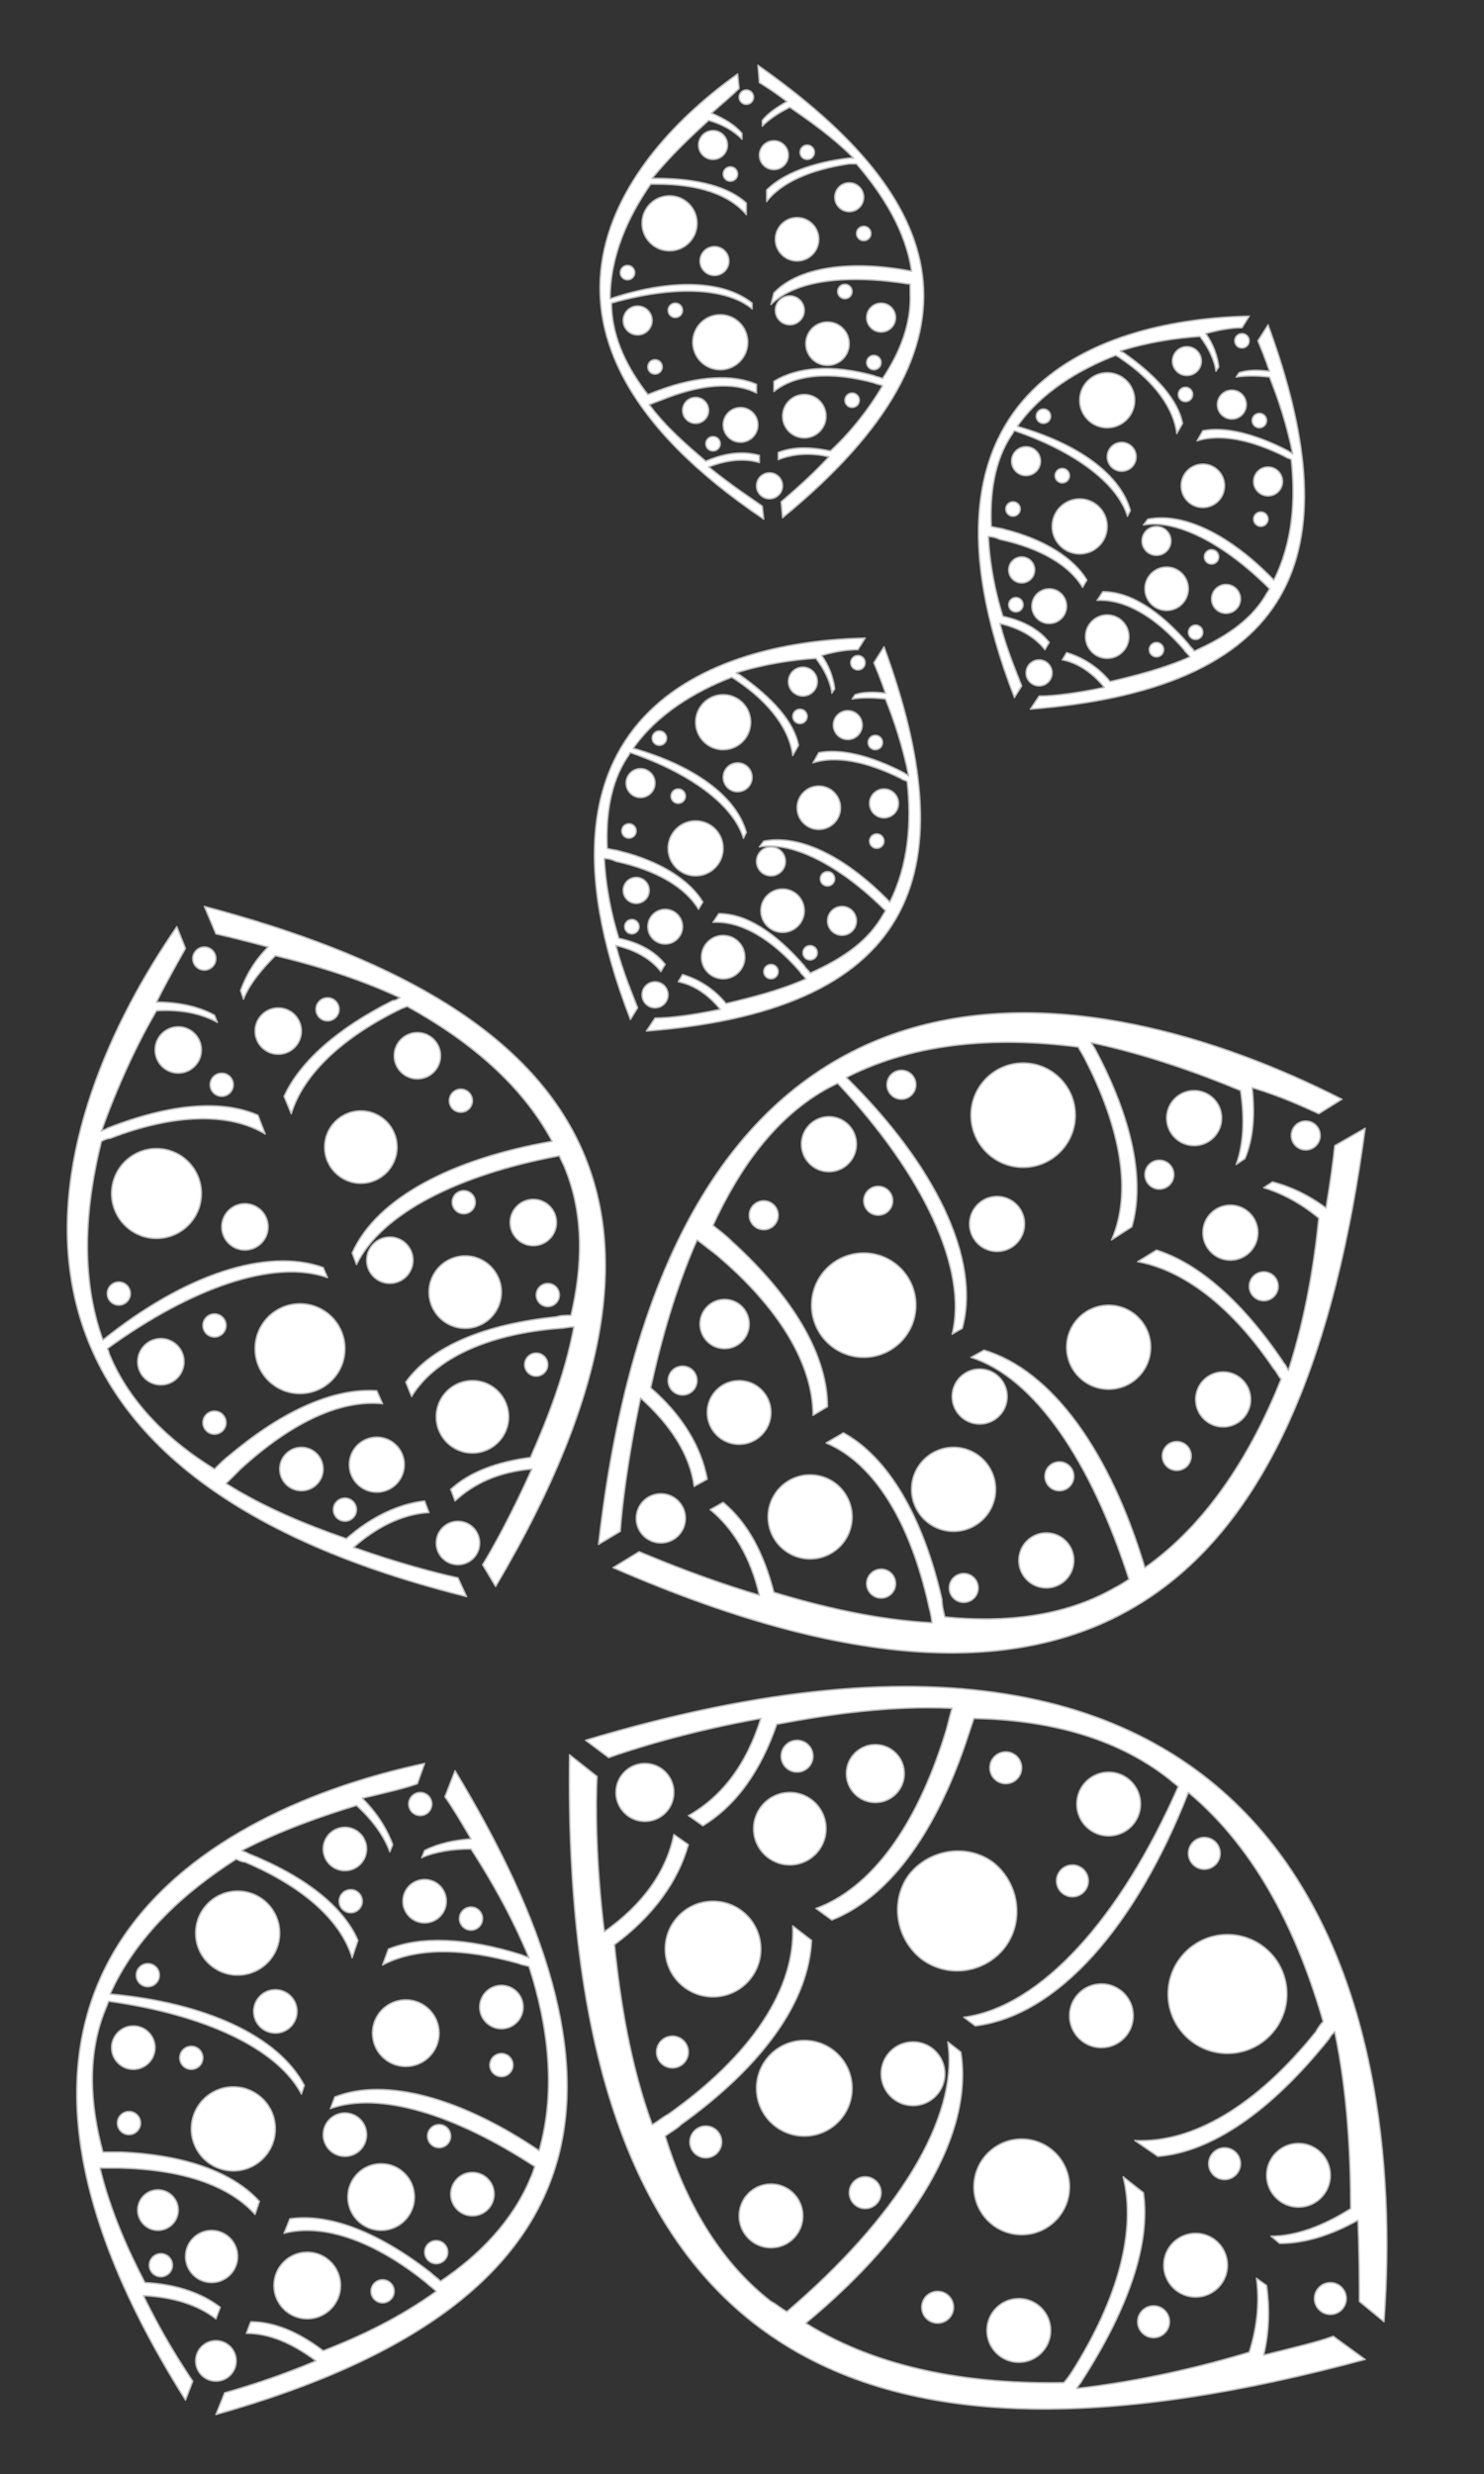 <?xml version="1.0" encoding="utf-8"?>
<!-- Generator: Adobe Illustrator 19.1.0, SVG Export Plug-In . SVG Version: 6.00 Build 0)  -->
<!DOCTYPE svg PUBLIC "-//W3C//DTD SVG 1.1//EN" "http://www.w3.org/Graphics/SVG/1.1/DTD/svg11.dtd">
<svg version="1.1" id="Layer_1" xmlns="http://www.w3.org/2000/svg" xmlns:xlink="http://www.w3.org/1999/xlink" x="0px" y="0px"
	 viewBox="-488 239.4 102.4 170.6" style="enable-background:new -488 239.4 102.4 170.6;" xml:space="preserve">
<rect x="-488" y="239.4" width="102.4" height="170.6" fill="#333333" stroke="none"/>
<style type="text/css">
	.st0{fill:#FFFFFF;stroke:#BABABA;stroke-width:0.1;stroke-linecap:round;stroke-linejoin:round;stroke-miterlimit:10;}
</style>
<g id="SPLINE_1616_">
	<circle class="st0" cx="-433.5" cy="260.8" r="1"/>
</g>
<g id="SPLINE_1615_">
	<circle class="st0" cx="-434.8" cy="298.8" r="1"/>
</g>
<g id="SPLINE_1614_">
	<path class="st0" d="M-435.6,297.8c2.3-0.4,5.6,1.3,8.7,4.4c-0.1,0.2-0.2,0.3-0.3,0.5c-1.1,1.8-2.9,2.9-4.9,3.8
		c-0.1-0.2-0.3-0.3-0.4-0.5c-2-2.3-4-3.6-5.9-3.6l-0.4,0.6c1.9-0.1,4,1.1,6,3.4c0.1,0.2,0.3,0.3,0.4,0.5c-1.8,0.8-3.8,1.3-5.5,1.7
		c-0.9-1.1-2-1.7-3-2l-0.3,0.5c1,0.2,2,0.8,2.9,1.9c-1.9,0.4-3.5,0.6-4.5,0.6l-0.6,0.9c19.2-1.5,21.9-11.5,16.4-26.5l-0.7,1.1
		c0.2,0.5,0.5,1.2,0.8,2.1c-0.8-0.1-1.5-0.1-2.1,0.1l-0.2,0.3c0.7-0.1,1.4-0.1,2.3,0c0.6,1.5,1.2,3.3,1.6,5.3
		c-0.1-0.1-0.2-0.1-0.3-0.2c-2.3-1.2-4.4-1.7-5.9-1.4l-0.4,0.7c1.6-0.5,3.7-0.1,6.1,1.1c0.1,0.1,0.3,0.1,0.4,0.2
		c0.3,2.8,0.1,5.7-1.2,8.3c-3-3.1-6.2-4.7-8.7-4.2L-435.6,297.8z"/>
</g>
<g id="SPLINE_1613_">
	<path class="st0" d="M-434.8,260.4c1.7-1.7,5.3-2.1,9.6-1.4c0,0.2,0,0.4,0,0.6c0.1,2.1-0.7,4.1-1.9,5.9c-0.2-0.1-0.4-0.1-0.6-0.2
		c-2.9-0.8-5.3-0.6-6.9,0.4l0,0.7c1.5-1.2,3.9-1.4,6.9-0.6c0.2,0.1,0.4,0.1,0.6,0.2c-1,1.7-2.3,3.3-3.6,4.5
		c-1.4-0.3-2.6-0.3-3.6,0.1l0,0.5c1-0.4,2.2-0.5,3.5-0.2c-1.3,1.4-2.6,2.5-3.3,3.1l0.1,1.1c14.9-12.2,11.4-22-1.7-31.2l0.1,1.2
		c0.5,0.3,1.1,0.7,1.9,1.3c-0.7,0.4-1.3,0.8-1.7,1.3l0,0.4c0.5-0.5,1.1-0.9,1.9-1.3c1.3,0.9,2.9,2,4.4,3.5c-0.1,0-0.2,0-0.3,0
		c-2.6,0.3-4.6,1.1-5.7,2.2l0,0.8c1-1.3,3-2.2,5.7-2.6c0.1,0,0.3,0,0.5,0c1.8,2.1,3.4,4.6,3.8,7.4c-4.2-0.8-7.8-0.3-9.5,1.5
		L-434.8,260.4z"/>
</g>
<g id="SPLINE_1612_">
	<circle class="st0" cx="-408.2" cy="276.7" r="1"/>
</g>
<g id="SPLINE_1611_">
	<path class="st0" d="M-409.1,275.6c2.3-0.4,5.6,1.3,8.7,4.4c-0.1,0.2-0.2,0.3-0.3,0.5c-1.1,1.8-2.9,2.9-4.9,3.8
		c-0.1-0.2-0.3-0.3-0.4-0.5c-2-2.3-4-3.6-5.9-3.6l-0.4,0.6c1.9-0.1,4,1.1,6,3.4c0.1,0.2,0.3,0.3,0.4,0.5c-1.8,0.8-3.8,1.3-5.5,1.7
		c-0.9-1.1-2-1.7-3-2l-0.3,0.5c1,0.2,2,0.8,2.9,1.9c-1.9,0.4-3.5,0.6-4.5,0.6l-0.6,0.9c19.2-1.5,21.9-11.5,16.4-26.5l-0.7,1.1
		c0.2,0.5,0.5,1.2,0.8,2.1c-0.8-0.1-1.5-0.1-2.1,0.1l-0.2,0.3c0.7-0.1,1.4-0.1,2.3,0c0.6,1.5,1.2,3.3,1.6,5.3
		c-0.1-0.1-0.2-0.1-0.3-0.2c-2.3-1.2-4.4-1.7-5.9-1.4l-0.4,0.7c1.6-0.5,3.7-0.1,6.1,1.1c0.1,0.1,0.3,0.1,0.4,0.2
		c0.3,2.8,0.1,5.7-1.2,8.3c-3-3.1-6.2-4.7-8.7-4.2L-409.1,275.6z"/>
</g>
<g id="SPLINE_1610_">
	<path class="st0" d="M-392.5,399.5c1.6-21.6-5.5-55-55.1-40.1l1.6,1.2c1.4-0.5,5.4-1.8,10.5-2.7c-1,3.2-2.7,5.4-5,6.7l1,0.7
		c2.3-1.4,4-3.8,5.1-7c3.7-0.7,7.9-1.3,12.1-1.1c-0.2,0.6-0.3,1.2-0.5,1.8c-2,6.4-5.1,10.6-8.9,12l1.1,0.8c3.8-1.5,7-5.7,9.2-12.1
		c0.2-0.6,0.4-1.2,0.6-1.8c4.9,0.1,9.7,1.2,13.5,4.2c0.2,0.2,0.4,0.3,0.6,0.5c-4,9.1-9.5,15.2-14.8,15.9l0.8,0.6
		c5.7-0.7,11.1-6.9,14.7-16.1c4.8,4,7.6,9.9,9.3,15.8c-0.2,0.2-0.4,0.5-0.5,0.7c-4.1,5.1-8.5,7.7-12.5,7.5l1.6,1.1
		c3.7-0.3,7.8-3.1,11.8-8.1c0.1-0.2,0.2-0.3,0.4-0.5c0.9,4.3,1.1,8.7,1.1,12.2c-1.9,1.2-3.8,1.9-5.5,1.9l0.6,0.5
		c1.8,0,3.6-0.6,5.4-1.6c0.1,2.4,0.1,4.4,0.1,5.6L-392.5,399.5z"/>
</g>
<g id="SPLINE_1609_">
	<path class="st0" d="M-393.8,317.2l-2.1,1.2c-0.1,1-0.3,2.5-0.6,4.3c-1.2-0.9-2.5-1.5-3.7-1.8l-0.6,0.4c1.3,0.4,2.6,1.1,3.8,2.1
		c-0.3,3-0.9,6.8-2.1,10.5c-0.1-0.2-0.2-0.4-0.3-0.5c-2.8-4.2-5.9-6.9-8.8-7.8l-1.3,0.8c3.2,0.6,6.5,3.1,9.4,7.4
		c0.2,0.2,0.3,0.5,0.5,0.7c-2,5-5,9.9-9.4,13c-2.4-8-6.4-13.6-11.1-15l-0.9,0.5c4.4,1.4,8.3,7.2,10.9,15.3c-0.3,0.2-0.6,0.4-1,0.6
		c-3.5,2-7.6,2.4-11.7,2c-0.1-0.4-0.2-0.8-0.2-1.2c-1.3-5.7-3.7-9.8-6.8-11.5l-1.2,0.7c3.3,1.4,5.8,5.4,7.1,11.3
		c0.1,0.4,0.2,0.8,0.2,1.1c-3.8-0.2-7.6-1.1-10.9-2.1c-0.7-2.7-1.8-4.8-3.5-6.2l-0.9,0.5c1.6,1.3,2.8,3.3,3.4,5.9
		c-3.7-1.1-6.6-2.3-8.3-3l-1.8,1.1C-411.5,362.4-397.9,347.8-393.8,317.2z"/>
</g>
<g id="SPLINE_1608_">
	<path class="st0" d="M-393.8,402.1l-2.2-1.6c-1.1,0.4-2.8,0.8-4.8,1.3c0.4-1.7,0.4-3.3,0.2-4.8l-0.7-0.5c0.2,1.5,0.1,3.2-0.5,5.1
		c-3.3,1-7.5,2-11.9,2.5c0.1-0.2,0.3-0.4,0.4-0.6c3.2-5,4.7-9.4,4.2-12.9l-1.4-1.1c0.9,3.7-0.3,8.3-3.5,13.4
		c-0.2,0.3-0.4,0.6-0.6,0.8c-6.1,0.1-12.5-0.8-17.8-4.1c7.5-6.2,11.6-13.1,10.7-18.7l-0.9-0.7c0.8,5.3-3.6,12.2-11.1,18.6
		c-0.4-0.2-0.7-0.5-1.1-0.7c-3.6-2.8-5.9-6.9-7.3-11.4c0.4-0.3,0.8-0.5,1.1-0.8c5.7-4.1,8.8-8.5,9-12.7l-1.3-1
		c0.2,4.3-2.8,8.9-8.6,13c-0.4,0.2-0.7,0.5-1.1,0.7c-1.5-4.1-2.2-8.5-2.6-12.4c2.7-2,4.4-4.4,5.1-6.9l-1-0.7
		c-0.5,2.5-2.1,4.8-4.8,6.7c-0.6-4.8-0.6-8.9-0.5-10.7l-1.9-1.5C-449.3,403.4-427.9,411.3-393.8,402.1z"/>
</g>
<g id="SPLINE_1607_">
	<circle class="st0" cx="-396.2" cy="397.9" r="1.1"/>
</g>
<g id="SPLINE_1606_">
	<path class="st0" d="M-397,316.2l1.6-1c-16.9-8.6-46.2-14.4-51.3,30.7l1.5-0.9c0.1-1.5,0.5-5,1.4-9.2c2.1,1.9,3.4,3.9,3.7,6.1
		l0.9-0.5c-0.4-2.2-1.7-4.4-3.9-6.3c0.7-3.2,1.7-6.8,3.2-10.2c0.4,0.3,0.9,0.7,1.3,1c4.4,3.7,6.7,7.6,6.7,11.1l1-0.6
		c0-3.5-2.3-7.5-6.6-11.4c-0.4-0.4-0.8-0.7-1.3-1.1c1.8-3.9,4.3-7.5,8-9.5c0.2-0.1,0.4-0.2,0.6-0.3c5.9,6.3,9,12.8,7.9,17.3l0.7-0.4
		c1.3-4.8-1.9-11.3-8-17.3c4.9-2.5,10.6-2.8,16-2.1c0.1,0.2,0.3,0.5,0.4,0.7c2.6,5,3.3,9.4,1.9,12.6l1.4-0.9
		c0.9-3.1,0.1-7.3-2.5-12.2c-0.1-0.2-0.2-0.3-0.3-0.5c3.8,0.8,7.4,2.1,10.3,3.3c0.3,2,0.2,3.7-0.3,5.1l0.6-0.4
		c0.6-1.4,0.7-3.1,0.5-4.9C-399.6,315-398.1,315.7-397,316.2z"/>
</g>
<g id="SPLINE_1605_">
	<circle class="st0" cx="-398.4" cy="389.4" r="2.2"/>
</g>
<g id="SPLINE_1604_">
	<circle class="st0" cx="-397.9" cy="317.7" r="1"/>
</g>
<g id="SPLINE_1603_">
	<circle class="st0" cx="-400.5" cy="272.6" r="1"/>
</g>
<g id="SPLINE_1602_">
	<circle class="st0" cx="-403.3" cy="376.9" r="4.1"/>
</g>
<g id="SPLINE_1601_">
	<circle class="st0" cx="-400.8" cy="328.1" r="1"/>
</g>
<g id="SPLINE_1600_">
	<circle class="st0" cx="-401" cy="275.2" r="0.5"/>
</g>
<g id="SPLINE_1599_">
	<circle class="st0" cx="-401.1" cy="268.4" r="0.5"/>
</g>
<g id="SPLINE_1598_">
	<circle class="st0" cx="-403.1" cy="324.4" r="1.9"/>
</g>
<g id="SPLINE_1597_">
	<path class="st0" d="M-402.3,262l0.5-0.8c-9.8,0.2-24.6,4.6-16.2,26.3l0.5-0.8c-0.3-0.8-1-2.4-1.5-4.3c1.3,0.3,2.4,0.9,3.1,1.8
		l0.3-0.5c-0.7-0.9-1.8-1.5-3.2-1.8c-0.5-1.6-0.9-3.5-1-5.5c0.3,0,0.6,0.1,0.8,0.2c2.8,0.6,4.8,1.8,5.7,3.3l0.3-0.5
		c-0.9-1.5-2.9-2.8-5.7-3.5c-0.3-0.1-0.6-0.1-0.9-0.2c-0.1-2.2,0.2-4.5,1.4-6.3c0.1-0.1,0.1-0.2,0.2-0.3c4.1,1.4,7.1,3.6,7.8,5.9
		l0.2-0.4c-0.7-2.5-3.6-4.6-7.8-5.8c1.6-2.3,4.2-3.9,6.8-4.9c0.1,0.1,0.2,0.1,0.3,0.2c2.4,1.6,3.7,3.5,3.9,5.2l0.4-0.7
		c-0.3-1.6-1.8-3.3-4.1-4.9c-0.1,0-0.2-0.1-0.2-0.1c1.9-0.6,3.9-0.9,5.5-1c0.6,0.8,1,1.6,1.1,2.4l0.2-0.3c-0.1-0.8-0.4-1.6-0.9-2.3
		C-403.7,262.1-402.9,262-402.3,262z"/>
</g>
<g id="SPLINE_1596_">
	<circle class="st0" cx="-402.3" cy="262.9" r="0.5"/>
</g>
<g id="SPLINE_1595_">
	<circle class="st0" cx="-403.6" cy="335.9" r="1.9"/>
</g>
<g id="SPLINE_1594_">
	<circle class="st0" cx="-403" cy="267.3" r="1"/>
</g>
<g id="SPLINE_1593_">
	<circle class="st0" cx="-403.4" cy="280.7" r="1"/>
</g>
<g id="SPLINE_1592_">
	<circle class="st0" cx="-403.5" cy="388.6" r="1.1"/>
</g>
<g id="SPLINE_1591_">
	<circle class="st0" cx="-405" cy="272.9" r="1.5"/>
</g>
<g id="SPLINE_1590_">
	<circle class="st0" cx="-405.5" cy="395.6" r="2.2"/>
</g>
<g id="SPLINE_1589_">
	<circle class="st0" cx="-405.6" cy="316.5" r="1.9"/>
</g>
<g id="SPLINE_1588_">
	<circle class="st0" cx="-404.4" cy="277.8" r="0.5"/>
</g>
<g id="SPLINE_1587_">
	<circle class="st0" cx="-404.9" cy="367.2" r="1.1"/>
</g>
<g id="SPLINE_1586_">
	<circle class="st0" cx="-405.5" cy="283" r="0.5"/>
</g>
<g id="SPLINE_1585_">
	<circle class="st0" cx="-406.1" cy="264.3" r="1"/>
</g>
<g id="SPLINE_1584_">
	<circle class="st0" cx="-406.2" cy="266.6" r="0.5"/>
</g>
<g id="SPLINE_1583_">
	<circle class="st0" cx="-406.8" cy="339.8" r="1"/>
</g>
<g id="SPLINE_1582_">
	<circle class="st0" cx="-407.5" cy="280" r="1.5"/>
</g>
<g id="SPLINE_1581_">
	<circle class="st0" cx="-408" cy="320.4" r="1"/>
</g>
<g id="SPLINE_1580_">
	<circle class="st0" cx="-408.4" cy="399.5" r="1.1"/>
</g>
<g id="SPLINE_1579_">
	<circle class="st0" cx="-408.2" cy="284.2" r="0.5"/>
</g>
<g id="SPLINE_1578_">
	<circle class="st0" cx="-411.5" cy="332.3" r="2.9"/>
</g>
<g id="SPLINE_1577_">
	<circle class="st0" cx="-411.5" cy="363.8" r="2.2"/>
</g>
<g id="SPLINE_1576_">
	<circle class="st0" cx="-410.6" cy="270.9" r="1"/>
</g>
<g id="SPLINE_1575_">
	<circle class="st0" cx="-411.6" cy="267" r="1.9"/>
</g>
<g id="SPLINE_1574_">
	<circle class="st0" cx="-412" cy="378.4" r="2.2"/>
</g>
<g id="SPLINE_1573_">
	<circle class="st0" cx="-411.6" cy="283.3" r="1.5"/>
</g>
<g id="SPLINE_1572_">
	<circle class="st0" cx="-413.5" cy="275.7" r="1.9"/>
</g>
<g id="SPLINE_1571_">
	<circle class="st0" cx="-414" cy="369.1" r="1.1"/>
</g>
<g id="SPLINE_1570_">
	<circle class="st0" cx="-414.9" cy="341.2" r="1"/>
</g>
<g id="SPLINE_1569_">
	<circle class="st0" cx="-415.8" cy="347" r="1.9"/>
</g>
<g id="SPLINE_1568_">
	<circle class="st0" cx="-414.7" cy="272.2" r="0.5"/>
</g>
<g id="SPLINE_1567_">
	<circle class="st0" cx="-417.4" cy="316.3" r="3.6"/>
</g>
<g id="SPLINE_1566_">
	<circle class="st0" cx="-415.6" cy="281.2" r="1.2"/>
</g>
<g id="SPLINE_1565_">
	<circle class="st0" cx="-417.5" cy="390.2" r="3.3"/>
</g>
<g id="SPLINE_1564_">
	<circle class="st0" cx="-416" cy="268.1" r="0.5"/>
</g>
<g id="SPLINE_1563_">
	<circle class="st0" cx="-416.3" cy="285.8" r="0.9"/>
</g>
<g id="SPLINE_1562_">
	<circle class="st0" cx="-417.7" cy="400.1" r="2.2"/>
</g>
<g id="SPLINE_1561_">
	<circle class="st0" cx="-417.2" cy="271.2" r="1"/>
</g>
<g id="SPLINE_1560_">
	<circle class="st0" cx="-417.5" cy="278.7" r="0.9"/>
</g>
<g id="SPLINE_1559_">
	<circle class="st0" cx="-417.9" cy="281.1" r="0.5"/>
</g>
<g id="SPLINE_1558_">
	<circle class="st0" cx="-419.2" cy="323.8" r="1.9"/>
</g>
<g id="SPLINE_1557_">
	<circle class="st0" cx="-418.1" cy="274.5" r="0.5"/>
</g>
<g id="SPLINE_1556_">
	<circle class="st0" cx="-418.6" cy="361.3" r="1.1"/>
</g>
<g id="SPLINE_1555_">
	<path class="st0" d="M-418.6,373.6c1.3-1.8,0.9-4.4-0.9-5.8c-1.8-1.3-4.4-0.9-5.8,0.9c-1.3,1.8-0.9,4.4,0.9,5.8
		C-422.5,375.9-419.9,375.4-418.6,373.6z"/>
</g>
<g id="SPLINE_1554_">
	<circle class="st0" cx="-420.4" cy="335.7" r="1.9"/>
</g>
<g id="SPLINE_1553_">
	<circle class="st0" cx="-422.2" cy="342.1" r="2.9"/>
</g>
<g id="SPLINE_1552_">
	<circle class="st0" cx="-421.5" cy="348.9" r="1"/>
</g>
<g id="SPLINE_1551_">
	<circle class="st0" cx="-423.3" cy="398.5" r="1.1"/>
</g>
<g id="SPLINE_1550_">
	<circle class="st0" cx="-425" cy="382.4" r="2.2"/>
</g>
<g id="SPLINE_1549_">
	<circle class="st0" cx="-425.8" cy="314.2" r="1"/>
</g>
<g id="SPLINE_1548_">
	<circle class="st0" cx="-428.4" cy="329.4" r="3.6"/>
</g>
<g id="SPLINE_1547_">
	<circle class="st0" cx="-427.6" cy="361.7" r="2"/>
</g>
<g id="SPLINE_1546_">
	<circle class="st0" cx="-427" cy="294.8" r="1"/>
</g>
<g id="SPLINE_1545_">
	<circle class="st0" cx="-427.2" cy="261.3" r="1"/>
</g>
<g id="SPLINE_1544_">
	<circle class="st0" cx="-427.2" cy="348.6" r="1"/>
</g>
<g id="SPLINE_1543_">
	<circle class="st0" cx="-427.4" cy="322.2" r="1"/>
</g>
<g id="SPLINE_1542_">
	<circle class="st0" cx="-427.5" cy="297.4" r="0.5"/>
</g>
<g id="SPLINE_1541_">
	<circle class="st0" cx="-427.7" cy="264.4" r="0.5"/>
</g>
<g id="SPLINE_1540_">
	<circle class="st0" cx="-427.6" cy="290.6" r="0.5"/>
</g>
<g id="SPLINE_1539_">
	<circle class="st0" cx="-428.3" cy="390.6" r="1.1"/>
</g>
<g id="SPLINE_1538_">
	<circle class="st0" cx="-428.4" cy="255.5" r="0.5"/>
</g>
<g id="SPLINE_1537_">
	<path class="st0" d="M-428.8,284.2l0.5-0.8c-9.8,0.2-24.6,4.6-16.2,26.3l0.5-0.8c-0.3-0.8-1-2.4-1.5-4.3c1.3,0.3,2.4,0.9,3.1,1.8
		l0.3-0.5c-0.7-0.9-1.8-1.5-3.2-1.8c-0.5-1.6-0.9-3.5-1-5.5c0.3,0,0.6,0.1,0.8,0.2c2.8,0.6,4.8,1.8,5.7,3.3l0.3-0.5
		c-0.9-1.5-2.9-2.8-5.7-3.5c-0.3-0.1-0.6-0.1-0.9-0.2c-0.1-2.2,0.2-4.5,1.4-6.3c0.1-0.1,0.1-0.2,0.2-0.3c4.1,1.4,7.1,3.6,7.8,5.9
		l0.2-0.4c-0.7-2.5-3.6-4.6-7.8-5.8c1.6-2.3,4.2-3.9,6.8-4.9c0.1,0.1,0.2,0.1,0.3,0.2c2.4,1.6,3.7,3.5,3.9,5.2l0.4-0.7
		c-0.3-1.6-1.8-3.3-4.1-4.9c-0.1,0-0.2-0.1-0.2-0.1c1.9-0.6,3.9-0.9,5.5-1c0.6,0.8,1,1.6,1.1,2.4l0.2-0.3c-0.1-0.8-0.4-1.6-0.9-2.3
		C-430.3,284.3-429.4,284.2-428.8,284.2z"/>
</g>
<g id="SPLINE_1536_">
	<circle class="st0" cx="-428.8" cy="285.1" r="0.5"/>
</g>
<g id="SPLINE_1535_">
	<circle class="st0" cx="-429.4" cy="253" r="1"/>
</g>
<g id="SPLINE_1534_">
	<circle class="st0" cx="-429.2" cy="267" r="0.5"/>
</g>
<g id="SPLINE_1533_">
	<circle class="st0" cx="-429.5" cy="289.4" r="1"/>
</g>
<g id="SPLINE_1532_">
	<circle class="st0" cx="-429.9" cy="302.9" r="1"/>
</g>
<g id="SPLINE_1531_">
	<circle class="st0" cx="-430.8" cy="318.3" r="1.9"/>
</g>
<g id="SPLINE_1530_">
	<circle class="st0" cx="-429.7" cy="259.5" r="0.5"/>
</g>
<g id="SPLINE_1529_">
	<circle class="st0" cx="-430.9" cy="263.1" r="1.5"/>
</g>
<g id="SPLINE_1528_">
	<circle class="st0" cx="-432.1" cy="344" r="2.9"/>
</g>
<g id="SPLINE_1527_">
	<circle class="st0" cx="-432.5" cy="383.4" r="3.3"/>
</g>
<g id="SPLINE_1526_">
	<circle class="st0" cx="-431.5" cy="295.1" r="1.5"/>
</g>
<g id="SPLINE_1525_">
	<circle class="st0" cx="-430.9" cy="300" r="0.5"/>
</g>
<g id="SPLINE_1524_">
	<circle class="st0" cx="-432.5" cy="268.1" r="1.5"/>
</g>
<g id="SPLINE_1523_">
	<circle class="st0" cx="-433.5" cy="365.5" r="2.5"/>
</g>
<g id="SPLINE_1522_">
	<circle class="st0" cx="-433" cy="255.9" r="1.5"/>
</g>
<g id="SPLINE_1521_">
	<circle class="st0" cx="-432.1" cy="305.1" r="0.5"/>
</g>
<g id="SPLINE_1520_">
	<circle class="st0" cx="-432.6" cy="286.4" r="1"/>
</g>
<g id="SPLINE_1519_">
	<circle class="st0" cx="-432.3" cy="249.9" r="0.5"/>
</g>
<g id="SPLINE_1518_">
	<circle class="st0" cx="-433" cy="360.5" r="1.1"/>
</g>
<g id="SPLINE_1517_">
	<circle class="st0" cx="-432.8" cy="288.8" r="0.5"/>
</g>
<g id="SPLINE_1516_">
	<circle class="st0" cx="-434" cy="302.2" r="1.5"/>
</g>
<g id="SPLINE_1515_">
	<circle class="st0" cx="-434.8" cy="392.2" r="2.2"/>
</g>
<g id="SPLINE_1514_">
	<circle class="st0" cx="-434.6" cy="250.1" r="1"/>
</g>
<g id="SPLINE_1513_">
	<circle class="st0" cx="-434.9" cy="272.9" r="0.9"/>
</g>
<g id="SPLINE_1512_">
	<circle class="st0" cx="-434.8" cy="306.4" r="0.5"/>
</g>
<g id="SPLINE_1511_">
	<circle class="st0" cx="-435.3" cy="323.2" r="1"/>
</g>
<g id="SPLINE_1510_">
	<circle class="st0" cx="-437" cy="336.8" r="2.2"/>
</g>
<g id="SPLINE_1509_">
	<path class="st0" d="M-435.3,275.2l-0.1-0.9c-0.7-0.5-2.1-1.4-3.7-2.7c1.3-0.5,2.5-0.6,3.5-0.3l0-0.5c-1.1-0.3-2.3-0.2-3.7,0.4
		c-1.3-1.1-2.8-2.4-3.9-3.9c0.3-0.1,0.5-0.2,0.8-0.3c2.7-1.1,5-1.3,6.6-0.5l0-0.6c-1.6-0.7-4-0.6-6.7,0.4c-0.3,0.1-0.5,0.2-0.8,0.3
		c-1.4-1.8-2.4-3.8-2.5-6c0-0.1,0-0.2,0-0.3c4.2-1.2,7.9-1.1,9.7,0.4l0-0.4c-2-1.6-5.6-1.7-9.8-0.3c0-2.9,1.2-5.6,2.8-7.9
		c0.1,0,0.3,0,0.4,0c2.9,0,5,0.7,6.2,2.1l0-0.8c-1.2-1.1-3.3-1.7-6.2-1.7c-0.1,0-0.2,0-0.3,0c1.3-1.6,2.7-2.9,3.9-4
		c1,0.3,1.7,0.7,2.3,1.3l0-0.4c-0.5-0.6-1.2-1-2.1-1.4c0.8-0.7,1.5-1.3,1.9-1.7l-0.1-1C-445,250.1-454.6,262.2-435.3,275.2z"/>
</g>
<g id="SPLINE_1508_">
	<circle class="st0" cx="-436.9" cy="268.7" r="1.2"/>
</g>
<g id="SPLINE_1507_">
	<circle class="st0" cx="-436.5" cy="246.1" r="0.5"/>
</g>
<g id="SPLINE_1506_">
	<circle class="st0" cx="-438.8" cy="373.8" r="3.3"/>
</g>
<g id="SPLINE_1505_">
	<circle class="st0" cx="-437.1" cy="293" r="1"/>
</g>
<g id="SPLINE_1504_">
	<circle class="st0" cx="-438.3" cy="263" r="1.9"/>
</g>
<g id="SPLINE_1503_">
	<circle class="st0" cx="-438.1" cy="289.2" r="1.9"/>
</g>
<g id="SPLINE_1502_">
	<circle class="st0" cx="-438" cy="330.7" r="1.7"/>
</g>
<g id="SPLINE_1501_">
	<circle class="st0" cx="-438.1" cy="305.4" r="1.5"/>
</g>
<g id="SPLINE_1500_">
	<circle class="st0" cx="-437.6" cy="251.4" r="0.5"/>
</g>
<g id="SPLINE_1499_">
	<circle class="st0" cx="-438.7" cy="257.4" r="1"/>
</g>
<g id="SPLINE_1498_">
	<circle class="st0" cx="-438.8" cy="249.4" r="1"/>
</g>
<g id="SPLINE_1497_">
	<circle class="st0" cx="-440" cy="297.9" r="1.9"/>
</g>
<g id="SPLINE_1496_">
	<circle class="st0" cx="-438.8" cy="270" r="0.5"/>
</g>
<g id="SPLINE_1495_">
	<circle class="st0" cx="-439.3" cy="387.1" r="1.1"/>
</g>
<g id="SPLINE_1494_">
	<circle class="st0" cx="-440" cy="267.7" r="0.9"/>
</g>
<g id="SPLINE_1493_">
	<circle class="st0" cx="-441.8" cy="254.8" r="1.9"/>
</g>
<g id="SPLINE_1492_">
	<circle class="st0" cx="-440.9" cy="334.6" r="1"/>
</g>
<g id="SPLINE_1491_">
	<circle class="st0" cx="-441.6" cy="380.9" r="1.1"/>
</g>
<g id="SPLINE_1490_">
	<circle class="st0" cx="-441.2" cy="294.3" r="0.5"/>
</g>
<g id="SPLINE_1489_">
	<circle class="st0" cx="-441.4" cy="260.8" r="0.5"/>
</g>
<g id="SPLINE_1488_">
	<circle class="st0" cx="-442.4" cy="344.1" r="1.7"/>
</g>
<g id="SPLINE_1487_">
	<circle class="st0" cx="-442.1" cy="303.3" r="1.2"/>
</g>
<g id="SPLINE_1486_">
	<circle class="st0" cx="-443.5" cy="363" r="2"/>
</g>
<g id="SPLINE_1485_">
	<circle class="st0" cx="-442.5" cy="290.3" r="0.5"/>
</g>
<g id="SPLINE_1484_">
	<circle class="st0" cx="-442.8" cy="308" r="0.9"/>
</g>
<g id="SPLINE_1483_">
	<circle class="st0" cx="-442.8" cy="264.7" r="0.5"/>
</g>
<g id="SPLINE_1482_">
	<circle class="st0" cx="-443.8" cy="293.4" r="1"/>
</g>
<g id="SPLINE_1481_">
	<circle class="st0" cx="-444" cy="261.5" r="1"/>
</g>
<g id="SPLINE_1480_">
	<circle class="st0" cx="-444.1" cy="300.8" r="0.9"/>
</g>
<g id="SPLINE_1479_">
	<circle class="st0" cx="-444.4" cy="303.3" r="0.5"/>
</g>
<g id="SPLINE_1478_">
	<circle class="st0" cx="-444.6" cy="296.7" r="0.5"/>
</g>
<g id="SPLINE_1477_">
	<circle class="st0" cx="-444.7" cy="258.2" r="0.5"/>
</g>
<g id="SPLINE_1476_">
	<path class="st0" d="M-453.8,348.8c16.1-27.2,5.2-40.2-20.1-46.9l0.8,1.9c0.9,0.2,2.1,0.5,3.6,0.9c-0.9,0.9-1.5,1.9-1.9,3l0.2,0.6
		c0.4-1,1.2-2,2.2-3c2.5,0.6,5.6,1.5,8.6,2.9c-0.2,0.1-0.3,0.2-0.5,0.2c-3.8,1.9-6.4,4.2-7.5,6.6l0.5,1.2c0.8-2.6,3.3-5.1,7.3-7.1
		c0.2-0.1,0.4-0.2,0.7-0.3c4,2.2,7.8,5.2,10,9.3c-6.9,1.2-12.1,3.9-13.8,7.7l0.3,0.8c1.7-3.5,7-6.2,14-7.5c0.1,0.3,0.3,0.6,0.4,0.9
		c1.3,3.2,1.2,6.7,0.4,10.1c-0.3,0-0.7,0-1,0.1c-4.9,0.5-8.6,2-10.4,4.5l0.4,1c1.6-2.6,5.2-4.3,10.2-4.7c0.3,0,0.6-0.1,1-0.1
		c-0.6,3.2-1.8,6.3-3,9c-2.3,0.3-4.2,1-5.5,2.2l0.3,0.8c1.3-1.2,3-2,5.3-2.2c-1.3,2.9-2.6,5.3-3.4,6.6L-453.8,348.8z"/>
</g>
<g id="SPLINE_1475_">
	<circle class="st0" cx="-450.2" cy="328.7" r="0.8"/>
</g>
<g id="SPLINE_1474_">
	<circle class="st0" cx="-451.2" cy="323.7" r="1.6"/>
</g>
<g id="SPLINE_1473_">
	<path class="st0" d="M-473.1,405.9c28.1-7.9,29.1-23.6,16.5-44.4l-0.7,1.8c0.5,0.7,1.1,1.7,1.8,2.9c-1.2,0.1-2.2,0.3-3.2,0.8
		l-0.2,0.5c0.9-0.4,2.1-0.6,3.4-0.6c1.3,2,2.8,4.6,4,7.5c-0.2-0.1-0.3-0.1-0.5-0.2c-3.8-1.2-7-1.3-9.2-0.4l-0.4,1.1
		c2.3-1.2,5.5-1.2,9.4-0.1c0.2,0.1,0.4,0.1,0.7,0.2c1.3,4,1.9,8.5,0.7,12.7c-5.3-3.6-10.6-5.1-14.1-3.7l-0.3,0.8
		c3.4-1.2,8.6,0.4,14.1,4c-0.1,0.3-0.2,0.6-0.3,0.8c-1.2,2.9-3.5,5.3-6.2,7.1c-0.2-0.2-0.5-0.4-0.7-0.6c-3.6-2.8-7-4.1-9.7-3.7
		l-0.4,1c2.7-0.7,6.2,0.5,9.8,3.4c0.2,0.2,0.5,0.4,0.7,0.6c-2.5,1.8-5.2,3.1-7.8,4.1c-1.7-1.3-3.4-2-5-2l-0.3,0.8
		c1.6,0,3.2,0.7,4.8,1.9c-2.6,1.1-4.9,1.8-6.3,2.2L-473.1,405.9z"/>
</g>
<g id="SPLINE_1472_">
	<circle class="st0" cx="-451" cy="333.5" r="0.8"/>
</g>
<g id="SPLINE_1471_">
	<circle class="st0" cx="-453.4" cy="377.8" r="1.5"/>
</g>
<g id="SPLINE_1470_">
	<circle class="st0" cx="-453.4" cy="381.8" r="0.8"/>
</g>
<g id="SPLINE_1469_">
	<circle class="st0" cx="-455.4" cy="337.1" r="2.5"/>
</g>
<g id="SPLINE_1468_">
	<circle class="st0" cx="-455.9" cy="328.5" r="2.5"/>
</g>
<g id="SPLINE_1467_">
	<circle class="st0" cx="-455.4" cy="390.7" r="1.5"/>
</g>
<g id="SPLINE_1466_">
	<circle class="st0" cx="-455.5" cy="371.7" r="0.8"/>
</g>
<g id="SPLINE_1465_">
	<circle class="st0" cx="-456.4" cy="345.8" r="1.5"/>
</g>
<g id="SPLINE_1464_">
	<circle class="st0" cx="-456" cy="322.3" r="0.8"/>
</g>
<g id="SPLINE_1463_">
	<circle class="st0" cx="-456.2" cy="315.3" r="0.8"/>
</g>
<g id="SPLINE_1462_">
	<path class="st0" d="M-455.8,349.5l-0.6-1.3c-1.4-0.3-4.1-1-7.2-2.1c1.7-1.5,3.5-2.3,5.2-2.4l-0.3-0.8c-1.8,0.2-3.7,1.1-5.4,2.6
		c-2.6-0.9-5.6-2.1-8.3-3.8c0.3-0.3,0.7-0.7,1-1c3.5-3.2,6.9-4.8,9.8-4.5l-0.4-0.9c-2.9-0.2-6.4,1.3-10.1,4.4
		c-0.4,0.3-0.7,0.6-1.1,1c-3.1-1.9-5.8-4.5-7.2-7.8c-0.1-0.2-0.1-0.4-0.2-0.5c5.8-4.2,11.5-6.2,15.2-4.9l-0.3-0.7
		c-3.9-1.4-9.6,0.5-15.2,5c-1.6-4.4-1.2-9.3-0.1-13.7c0.2-0.1,0.4-0.2,0.6-0.2c4.4-1.7,8.2-1.8,10.7-0.3l-0.5-1.3
		c-2.5-1.1-6.1-0.8-10.4,0.9c-0.1,0.1-0.3,0.1-0.4,0.2c1.1-3.1,2.5-6.1,3.8-8.3c1.7-0.1,3.1,0.2,4.2,0.8l-0.2-0.5
		c-1.1-0.6-2.5-0.9-4-0.9c0.8-1.6,1.5-2.8,2-3.7l-0.6-1.5C-484.8,316.3-492.8,340.3-455.8,349.5z"/>
</g>
<g id="SPLINE_1461_">
	<circle class="st0" cx="-457.7" cy="386.7" r="0.8"/>
</g>
<g id="SPLINE_1460_">
	<circle class="st0" cx="-457.9" cy="394.7" r="0.8"/>
</g>
<g id="SPLINE_1459_">
	<circle class="st0" cx="-458.7" cy="370.5" r="1.5"/>
</g>
<g id="SPLINE_1458_">
	<circle class="st0" cx="-459.2" cy="312.2" r="1.6"/>
</g>
<g id="SPLINE_1457_">
	<circle class="st0" cx="-460" cy="379.6" r="2.3"/>
</g>
<g id="SPLINE_1456_">
	<circle class="st0" cx="-459" cy="363.8" r="0.8"/>
</g>
<g id="SPLINE_1455_">
	<path class="st0" d="M-459.2,362.4l0.5-1.4c-14.6,3.1-35.3,14.1-16.5,43.9l0.5-1.3c-0.8-1.2-2.1-3.2-3.4-5.9c2,0.1,3.7,0.6,5,1.6
		l0.3-0.8c-1.3-1-3.1-1.6-5.2-1.7c-1.2-2.3-2.4-5-3.1-7.9c0.4,0,0.9,0,1.3,0c4.4,0.1,7.6,1.2,9.4,3.2l0.3-0.9
		c-1.8-2-5.1-3.2-9.5-3.4c-0.4,0-0.9,0-1.3,0c-0.9-3.3-1.1-6.8,0.2-9.9c0.1-0.2,0.1-0.3,0.2-0.5c6.5,0.9,11.6,3.2,13.3,6.4l0.2-0.6
		c-1.8-3.4-6.8-5.7-13.4-6.3c1.8-4,5.1-7,8.7-9.3c0.2,0.1,0.4,0.2,0.6,0.2c4,1.7,6.6,4,7.4,6.6l0.4-1.2c-1-2.3-3.6-4.4-7.6-6
		c-0.1-0.1-0.3-0.1-0.4-0.2c2.7-1.4,5.6-2.4,7.9-3.1c1.1,1,1.9,2.1,2.3,3.2l0.2-0.5c-0.4-1.1-1.1-2.2-2.1-3.2
		C-461.3,363-460,362.7-459.2,362.4z"/>
</g>
<g id="SPLINE_1454_">
	<circle class="st0" cx="-461.7" cy="390.9" r="2.3"/>
</g>
<g id="SPLINE_1453_">
	<circle class="st0" cx="-461.1" cy="326.3" r="1.6"/>
</g>
<g id="SPLINE_1452_">
	<circle class="st0" cx="-462" cy="340.4" r="1.9"/>
</g>
<g id="SPLINE_1451_">
	<circle class="st0" cx="-463.1" cy="318.5" r="2.5"/>
</g>
<g id="SPLINE_1450_">
	<circle class="st0" cx="-461.6" cy="397.4" r="0.8"/>
</g>
<g id="SPLINE_1449_">
	<circle class="st0" cx="-464.2" cy="366.9" r="1.5"/>
</g>
<g id="SPLINE_1448_">
	<circle class="st0" cx="-464.2" cy="386.6" r="1.5"/>
</g>
<g id="SPLINE_1447_">
	<circle class="st0" cx="-463.8" cy="370.5" r="0.8"/>
</g>
<g id="SPLINE_1446_">
	<circle class="st0" cx="-464.2" cy="343.5" r="0.8"/>
</g>
<g id="SPLINE_1445_">
	<circle class="st0" cx="-467.3" cy="332.4" r="3.1"/>
</g>
<g id="SPLINE_1444_">
	<circle class="st0" cx="-466.8" cy="397" r="2.3"/>
</g>
<g id="SPLINE_1443_">
	<circle class="st0" cx="-465.4" cy="309" r="0.8"/>
</g>
<g id="SPLINE_1442_">
	<circle class="st0" cx="-467.2" cy="340.7" r="1.5"/>
</g>
<g id="SPLINE_1441_">
	<circle class="st0" cx="-468.8" cy="310.5" r="1.6"/>
</g>
<g id="SPLINE_1440_">
	<circle class="st0" cx="-469" cy="378.1" r="1.5"/>
</g>
<g id="SPLINE_1439_">
	<circle class="st0" cx="-471.6" cy="372.7" r="2.9"/>
</g>
<g id="SPLINE_1438_">
	<circle class="st0" cx="-471.9" cy="386.2" r="2.9"/>
</g>
<g id="SPLINE_1437_">
	<circle class="st0" cx="-471.1" cy="324" r="1.6"/>
</g>
<g id="SPLINE_1436_">
	<circle class="st0" cx="-473.4" cy="395" r="1.8"/>
</g>
<g id="SPLINE_1435_">
	<circle class="st0" cx="-473.1" cy="402.2" r="1.4"/>
</g>
<g id="SPLINE_1434_">
	<circle class="st0" cx="-472.7" cy="314.2" r="0.8"/>
</g>
<g id="SPLINE_1433_">
	<circle class="st0" cx="-473.2" cy="330.8" r="0.8"/>
</g>
<g id="SPLINE_1432_">
	<circle class="st0" cx="-473.2" cy="337.5" r="0.8"/>
</g>
<g id="SPLINE_1431_">
	<circle class="st0" cx="-473.9" cy="305.5" r="0.8"/>
</g>
<g id="SPLINE_1430_">
	<circle class="st0" cx="-474.8" cy="381.3" r="0.8"/>
</g>
<g id="SPLINE_1429_">
	<circle class="st0" cx="-475.7" cy="311.8" r="1.6"/>
</g>
<g id="SPLINE_1428_">
	<circle class="st0" cx="-477.2" cy="321.7" r="3.1"/>
</g>
<g id="SPLINE_1427_">
	<circle class="st0" cx="-476.9" cy="333.3" r="1.6"/>
</g>
<g id="SPLINE_1426_">
	<circle class="st0" cx="-477.1" cy="391.8" r="1.4"/>
</g>
<g id="SPLINE_1425_">
	<circle class="st0" cx="-476.9" cy="395.6" r="0.8"/>
</g>
<g id="SPLINE_1424_">
	<circle class="st0" cx="-477.8" cy="375.6" r="0.8"/>
</g>
<g id="SPLINE_1423_">
	<circle class="st0" cx="-478.8" cy="380.6" r="1.5"/>
</g>
<g id="SPLINE_1422_">
	<circle class="st0" cx="-479.1" cy="385.8" r="0.8"/>
</g>
<g id="SPLINE_1421_">
	<circle class="st0" cx="-479.8" cy="328.6" r="0.8"/>
</g>
</svg>
